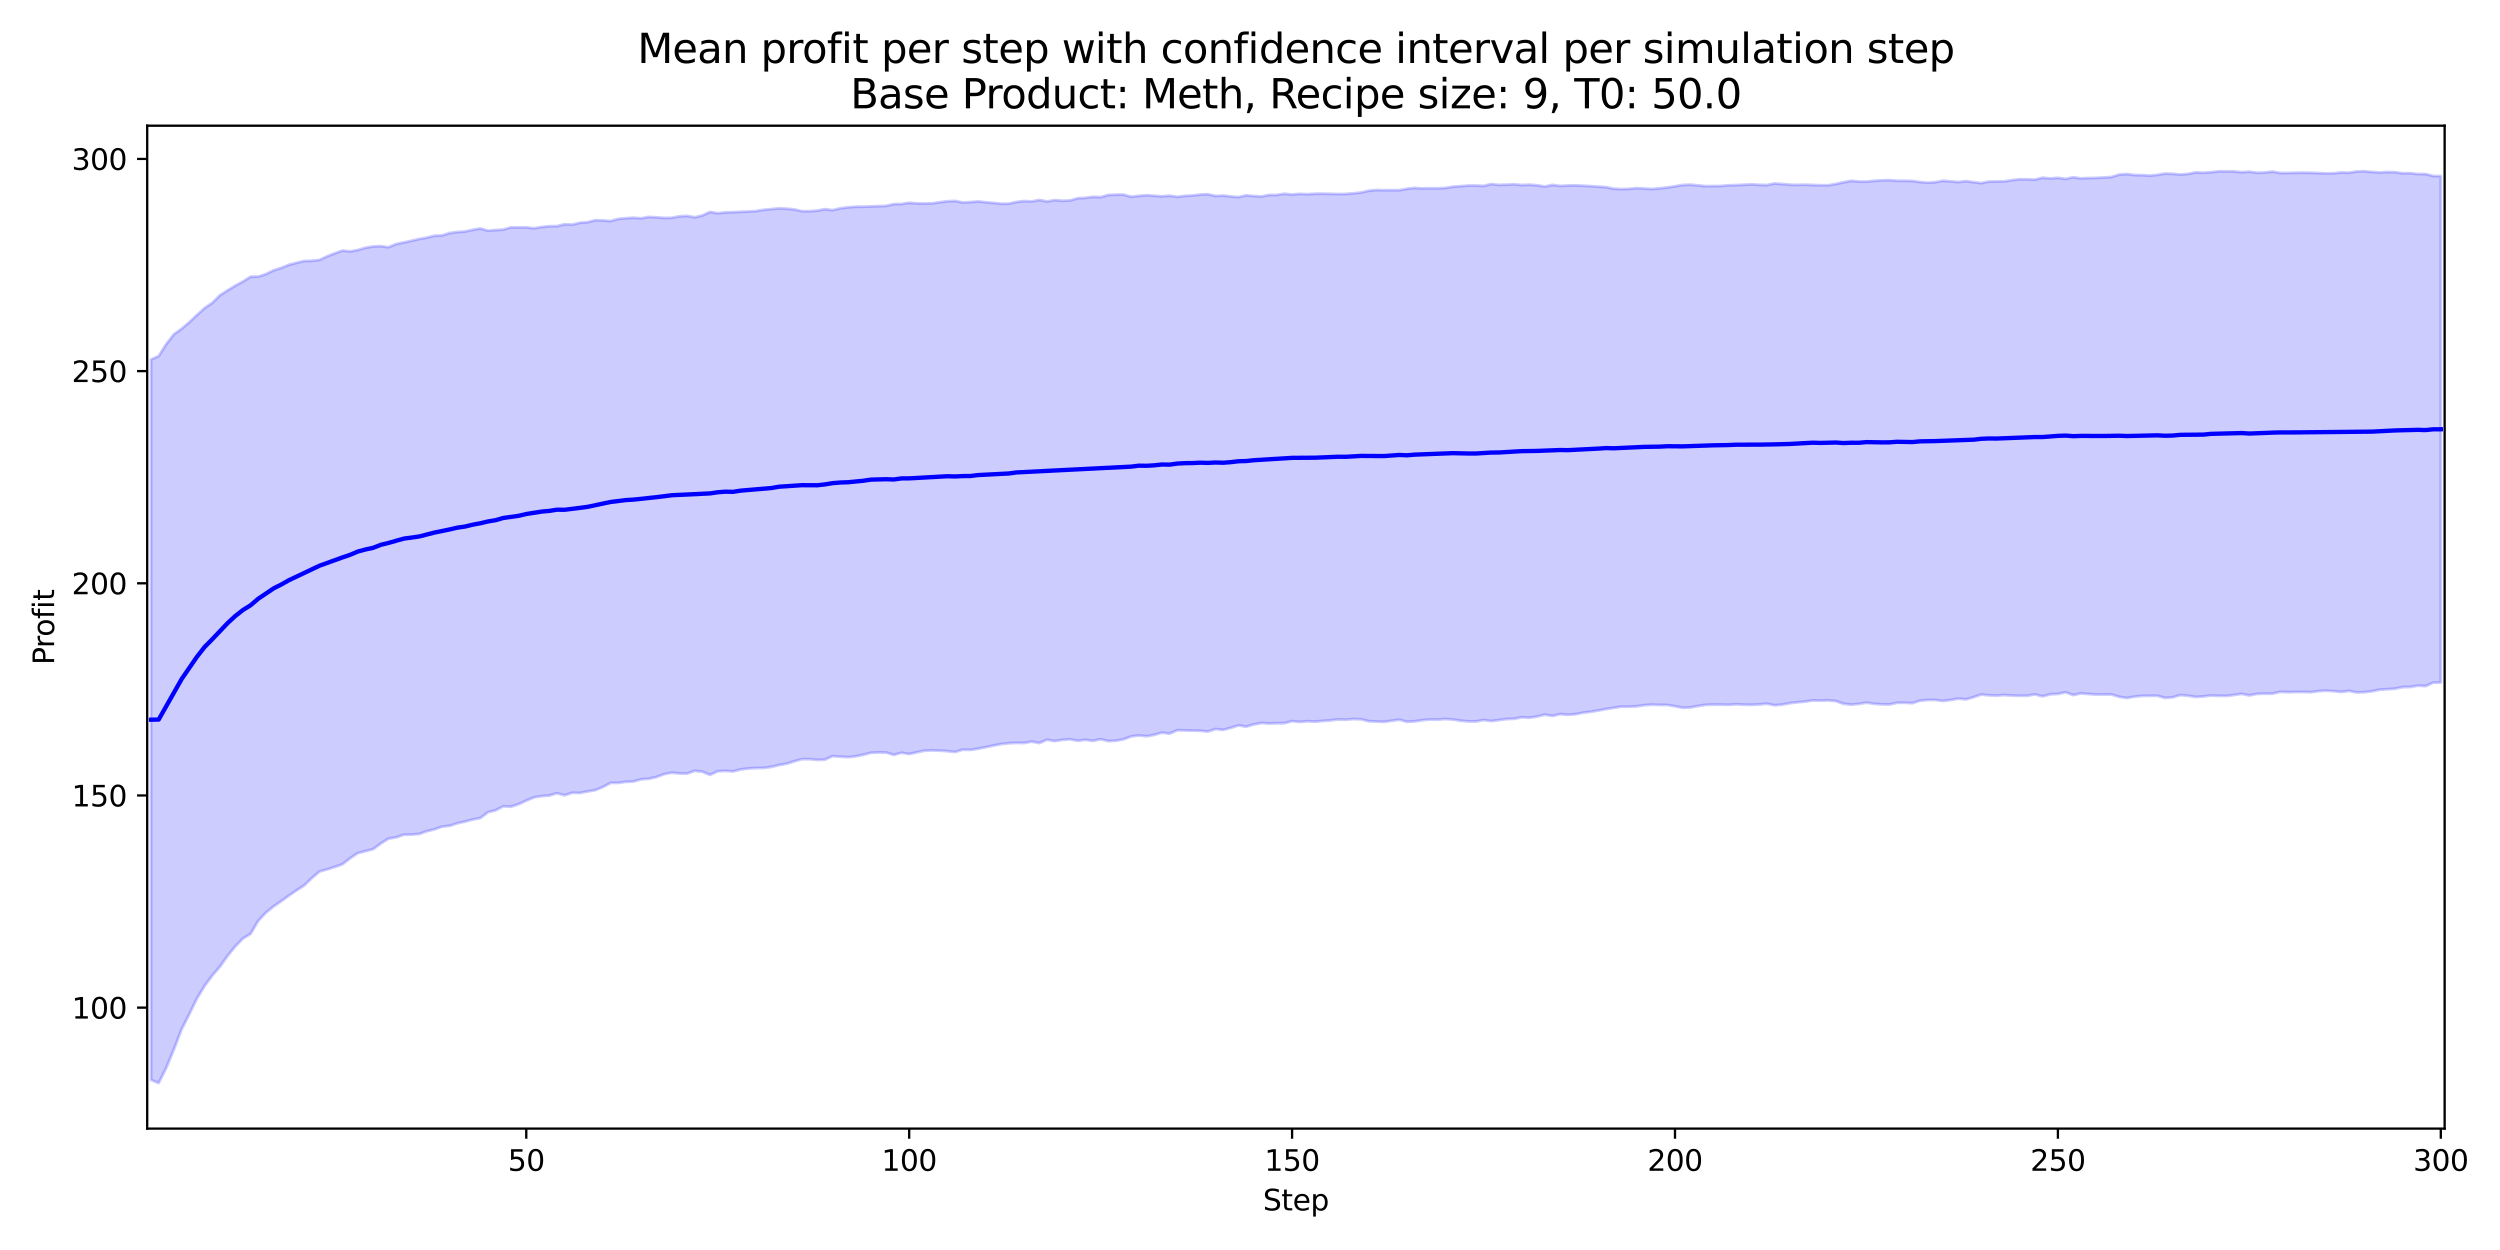 <?xml version="1.0" encoding="utf-8" standalone="no"?>
<!DOCTYPE svg PUBLIC "-//W3C//DTD SVG 1.1//EN"
  "http://www.w3.org/Graphics/SVG/1.1/DTD/svg11.dtd">
<svg xmlns:xlink="http://www.w3.org/1999/xlink" width="864pt" height="432pt" viewBox="0 0 864 432" xmlns="http://www.w3.org/2000/svg" version="1.1">
 <defs>
  <style type="text/css">*{stroke-linejoin: round; stroke-linecap: butt}</style>
 </defs>
 <g id="figure_1">
  <g id="patch_1">
   <path d="M 0 432 
L 864 432 
L 864 0 
L 0 0 
z
" style="fill: #ffffff"/>
  </g>
  <g id="axes_1">
   <g id="patch_2">
    <path d="M 50.87 390.04 
L 844.866 390.04 
L 844.866 43.44 
L 50.87 43.44 
z
" style="fill: #ffffff"/>
   </g>
   <g id="FillBetweenPolyCollection_1">
    <defs>
     <path id="ma5c8cdfb04" d="M 52.193 -307.751 
L 52.193 -58.79 
L 54.84 -57.715 
L 57.487 -63.016 
L 60.133 -69.419 
L 62.78 -76.305 
L 65.427 -81.54 
L 68.073 -86.92 
L 70.72 -91.286 
L 73.367 -94.853 
L 76.013 -97.918 
L 78.66 -101.664 
L 81.307 -104.93 
L 83.953 -107.665 
L 86.6 -109.259 
L 89.246 -113.761 
L 91.893 -116.58 
L 94.54 -118.731 
L 97.186 -120.563 
L 99.833 -122.478 
L 102.48 -124.276 
L 105.126 -125.998 
L 107.773 -128.54 
L 110.42 -130.821 
L 113.066 -131.541 
L 115.713 -132.387 
L 118.36 -133.325 
L 121.006 -135.405 
L 123.653 -137.167 
L 126.3 -137.833 
L 128.946 -138.532 
L 131.593 -140.479 
L 134.24 -142.161 
L 136.886 -142.592 
L 139.533 -143.52 
L 142.18 -143.563 
L 144.826 -143.769 
L 147.473 -144.721 
L 150.119 -145.36 
L 152.766 -146.303 
L 155.413 -146.593 
L 158.059 -147.477 
L 160.706 -148.055 
L 163.353 -148.768 
L 165.999 -149.272 
L 168.646 -151.306 
L 171.293 -151.963 
L 173.939 -153.332 
L 176.586 -153.198 
L 179.233 -154.076 
L 181.879 -155.308 
L 184.526 -156.415 
L 187.173 -156.853 
L 189.819 -157.066 
L 192.466 -157.855 
L 195.113 -157.17 
L 197.759 -158.024 
L 200.406 -157.95 
L 203.053 -158.469 
L 205.699 -158.916 
L 208.346 -159.984 
L 210.993 -161.424 
L 213.639 -161.432 
L 216.286 -161.796 
L 218.932 -161.922 
L 221.579 -162.679 
L 224.226 -162.865 
L 226.872 -163.469 
L 229.519 -164.456 
L 232.166 -164.96 
L 234.812 -164.7 
L 237.459 -164.659 
L 240.106 -165.593 
L 242.752 -165.28 
L 245.399 -164.211 
L 248.046 -165.447 
L 250.692 -165.579 
L 253.339 -165.394 
L 255.986 -166.077 
L 258.632 -166.408 
L 261.279 -166.558 
L 263.926 -166.589 
L 266.572 -166.947 
L 269.219 -167.579 
L 271.866 -168.071 
L 274.512 -168.901 
L 277.159 -169.636 
L 279.806 -169.641 
L 282.452 -169.376 
L 285.099 -169.474 
L 287.745 -170.681 
L 290.392 -170.491 
L 293.039 -170.325 
L 295.685 -170.604 
L 298.332 -171.131 
L 300.979 -171.843 
L 303.625 -171.956 
L 306.272 -171.916 
L 308.919 -171.124 
L 311.565 -171.841 
L 314.212 -171.423 
L 316.859 -171.994 
L 319.505 -172.552 
L 322.152 -172.664 
L 324.799 -172.585 
L 327.445 -172.395 
L 330.092 -172.111 
L 332.739 -172.921 
L 335.385 -172.826 
L 338.032 -173.254 
L 340.679 -173.77 
L 343.325 -174.339 
L 345.972 -174.83 
L 348.618 -175.132 
L 351.265 -175.256 
L 353.912 -175.209 
L 356.558 -175.689 
L 359.205 -175.196 
L 361.852 -176.35 
L 364.498 -175.883 
L 367.145 -176.307 
L 369.792 -176.518 
L 372.438 -175.989 
L 375.085 -176.318 
L 377.732 -175.966 
L 380.378 -176.538 
L 383.025 -175.871 
L 385.672 -176.004 
L 388.318 -176.514 
L 390.965 -177.488 
L 393.612 -177.829 
L 396.258 -177.542 
L 398.905 -178.034 
L 401.552 -178.8 
L 404.198 -178.464 
L 406.845 -179.624 
L 409.492 -179.567 
L 412.138 -179.498 
L 414.785 -179.453 
L 417.431 -179.177 
L 420.078 -180.035 
L 422.725 -179.749 
L 425.371 -180.465 
L 428.018 -181.31 
L 430.665 -180.857 
L 433.311 -181.645 
L 435.958 -182.123 
L 438.605 -181.959 
L 441.251 -182.043 
L 443.898 -182.072 
L 446.545 -182.772 
L 449.191 -182.5 
L 451.838 -182.743 
L 454.485 -182.606 
L 457.131 -182.843 
L 459.778 -183.023 
L 462.425 -183.356 
L 465.071 -183.28 
L 467.718 -183.497 
L 470.365 -183.407 
L 473.011 -182.755 
L 475.658 -182.644 
L 478.305 -182.513 
L 480.951 -182.907 
L 483.598 -183.268 
L 486.244 -182.556 
L 488.891 -182.698 
L 491.538 -183.093 
L 494.184 -183.342 
L 496.831 -183.307 
L 499.478 -183.51 
L 502.124 -183.312 
L 504.771 -182.927 
L 507.418 -182.678 
L 510.064 -182.671 
L 512.711 -183.153 
L 515.358 -182.808 
L 518.004 -183.132 
L 520.651 -183.492 
L 523.298 -183.581 
L 525.944 -184.117 
L 528.591 -183.979 
L 531.238 -184.366 
L 533.884 -185.015 
L 536.531 -184.576 
L 539.178 -185.203 
L 541.824 -184.975 
L 544.471 -185.161 
L 547.117 -185.693 
L 549.764 -186.013 
L 552.411 -186.451 
L 555.057 -186.97 
L 557.704 -187.371 
L 560.351 -187.784 
L 562.997 -187.768 
L 565.644 -187.898 
L 568.291 -188.291 
L 570.937 -188.478 
L 573.584 -188.38 
L 576.231 -188.357 
L 578.877 -187.91 
L 581.524 -187.408 
L 584.171 -187.508 
L 586.817 -187.992 
L 589.464 -188.416 
L 592.111 -188.485 
L 594.757 -188.49 
L 597.404 -188.426 
L 600.051 -188.599 
L 602.697 -188.469 
L 605.344 -188.425 
L 607.991 -188.539 
L 610.637 -188.8 
L 613.284 -188.257 
L 615.93 -188.482 
L 618.577 -188.985 
L 621.224 -189.294 
L 623.87 -189.521 
L 626.517 -189.948 
L 629.164 -189.862 
L 631.81 -189.955 
L 634.457 -189.722 
L 637.104 -188.776 
L 639.75 -188.481 
L 642.397 -188.711 
L 645.044 -189.18 
L 647.69 -188.766 
L 650.337 -188.568 
L 652.984 -188.538 
L 655.63 -189.116 
L 658.277 -189.121 
L 660.924 -188.976 
L 663.57 -189.851 
L 666.217 -190.087 
L 668.864 -190.087 
L 671.51 -189.739 
L 674.157 -190.098 
L 676.804 -190.557 
L 679.45 -190.295 
L 682.097 -191.068 
L 684.743 -191.972 
L 687.39 -191.691 
L 690.037 -191.596 
L 692.683 -191.795 
L 695.33 -191.618 
L 697.977 -191.54 
L 700.623 -191.551 
L 703.27 -192.014 
L 705.917 -191.329 
L 708.563 -192.04 
L 711.21 -192.181 
L 713.857 -192.759 
L 716.503 -191.777 
L 719.15 -192.37 
L 721.797 -192.141 
L 724.443 -191.976 
L 727.09 -191.987 
L 729.737 -192.003 
L 732.383 -191.182 
L 735.03 -190.772 
L 737.677 -191.254 
L 740.323 -191.487 
L 742.97 -191.555 
L 745.616 -191.544 
L 748.263 -190.804 
L 750.91 -191.02 
L 753.556 -191.788 
L 756.203 -191.537 
L 758.85 -191.148 
L 761.496 -191.309 
L 764.143 -191.632 
L 766.79 -191.522 
L 769.436 -191.491 
L 772.083 -191.81 
L 774.73 -192.199 
L 777.376 -191.659 
L 780.023 -192.19 
L 782.67 -192.293 
L 785.316 -192.257 
L 787.963 -192.89 
L 790.61 -192.79 
L 793.256 -192.84 
L 795.903 -192.861 
L 798.55 -192.779 
L 801.196 -193.138 
L 803.843 -193.318 
L 806.49 -193.139 
L 809.136 -192.859 
L 811.783 -193.229 
L 814.429 -192.704 
L 817.076 -192.777 
L 819.723 -193.088 
L 822.369 -193.632 
L 825.016 -193.81 
L 827.663 -193.98 
L 830.309 -194.517 
L 832.956 -194.576 
L 835.603 -195.048 
L 838.249 -194.874 
L 840.896 -196.081 
L 843.543 -196.137 
L 843.543 -371.156 
L 843.543 -371.156 
L 840.896 -371.179 
L 838.249 -371.858 
L 835.603 -371.846 
L 832.956 -372.141 
L 830.309 -372.121 
L 827.663 -372.497 
L 825.016 -372.547 
L 822.369 -372.361 
L 819.723 -372.571 
L 817.076 -372.805 
L 814.429 -372.715 
L 811.783 -372.303 
L 809.136 -372.383 
L 806.49 -372.114 
L 803.843 -372.054 
L 801.196 -372.174 
L 798.55 -372.29 
L 795.903 -372.313 
L 793.256 -372.284 
L 790.61 -372.219 
L 787.963 -372.224 
L 785.316 -372.703 
L 782.67 -372.359 
L 780.023 -372.28 
L 777.376 -372.671 
L 774.73 -372.474 
L 772.083 -372.743 
L 769.436 -372.758 
L 766.79 -372.771 
L 764.143 -372.487 
L 761.496 -372.288 
L 758.85 -372.413 
L 756.203 -371.894 
L 753.556 -371.654 
L 750.91 -371.93 
L 748.263 -372.005 
L 745.616 -371.548 
L 742.97 -371.296 
L 740.323 -371.463 
L 737.677 -371.504 
L 735.03 -371.84 
L 732.383 -371.644 
L 729.737 -370.834 
L 727.09 -370.657 
L 724.443 -370.524 
L 721.797 -370.472 
L 719.15 -370.335 
L 716.503 -370.738 
L 713.857 -370.152 
L 711.21 -370.544 
L 708.563 -370.311 
L 705.917 -370.588 
L 703.27 -369.901 
L 700.623 -370.01 
L 697.977 -370.022 
L 695.33 -369.747 
L 692.683 -369.298 
L 690.037 -369.279 
L 687.39 -369.237 
L 684.743 -368.73 
L 682.097 -369.03 
L 679.45 -369.408 
L 676.804 -369.077 
L 674.157 -369.317 
L 671.51 -369.532 
L 668.864 -369.032 
L 666.217 -368.844 
L 663.57 -369.088 
L 660.924 -369.465 
L 658.277 -369.517 
L 655.63 -369.524 
L 652.984 -369.724 
L 650.337 -369.673 
L 647.69 -369.509 
L 645.044 -369.23 
L 642.397 -369.25 
L 639.75 -369.503 
L 637.104 -368.979 
L 634.457 -368.406 
L 631.81 -367.968 
L 629.164 -367.985 
L 626.517 -368.066 
L 623.87 -368.176 
L 621.224 -368.102 
L 618.577 -368.156 
L 615.93 -368.399 
L 613.284 -368.587 
L 610.637 -368.034 
L 607.991 -368.127 
L 605.344 -368.276 
L 602.697 -368.148 
L 600.051 -368.024 
L 597.404 -367.955 
L 594.757 -367.723 
L 592.111 -367.706 
L 589.464 -367.651 
L 586.817 -367.931 
L 584.171 -368.177 
L 581.524 -368.063 
L 578.877 -367.609 
L 576.231 -367.209 
L 573.584 -366.899 
L 570.937 -366.673 
L 568.291 -366.829 
L 565.644 -366.977 
L 562.997 -366.724 
L 560.351 -366.628 
L 557.704 -366.771 
L 555.057 -367.321 
L 552.411 -367.479 
L 549.764 -367.652 
L 547.117 -367.811 
L 544.471 -367.928 
L 541.824 -367.881 
L 539.178 -367.741 
L 536.531 -368.093 
L 533.884 -367.523 
L 531.238 -367.957 
L 528.591 -368.17 
L 525.944 -368.053 
L 523.298 -368.293 
L 520.651 -368.172 
L 518.004 -368.101 
L 515.358 -368.375 
L 512.711 -367.742 
L 510.064 -367.861 
L 507.418 -367.868 
L 504.771 -367.642 
L 502.124 -367.464 
L 499.478 -367.034 
L 496.831 -366.892 
L 494.184 -366.928 
L 491.538 -366.867 
L 488.891 -367.05 
L 486.244 -366.746 
L 483.598 -366.261 
L 480.951 -366.282 
L 478.305 -366.254 
L 475.658 -366.33 
L 473.011 -366.074 
L 470.365 -365.469 
L 467.718 -365.173 
L 465.071 -364.975 
L 462.425 -364.934 
L 459.778 -365.002 
L 457.131 -365.065 
L 454.485 -365.039 
L 451.838 -364.869 
L 449.191 -365.004 
L 446.545 -364.751 
L 443.898 -365.036 
L 441.251 -364.614 
L 438.605 -364.612 
L 435.958 -364.089 
L 433.311 -364.243 
L 430.665 -364.472 
L 428.018 -363.881 
L 425.371 -364.092 
L 422.725 -364.403 
L 420.078 -364.281 
L 417.431 -364.859 
L 414.785 -364.749 
L 412.138 -364.426 
L 409.492 -364.302 
L 406.845 -363.961 
L 404.198 -364.361 
L 401.552 -364.135 
L 398.905 -364.33 
L 396.258 -364.507 
L 393.612 -364.307 
L 390.965 -363.985 
L 388.318 -364.732 
L 385.672 -364.717 
L 383.025 -364.622 
L 380.378 -363.858 
L 377.732 -363.972 
L 375.085 -363.626 
L 372.438 -363.478 
L 369.792 -362.708 
L 367.145 -362.614 
L 364.498 -362.84 
L 361.852 -362.36 
L 359.205 -362.898 
L 356.558 -362.365 
L 353.912 -362.5 
L 351.265 -362.191 
L 348.618 -361.592 
L 345.972 -361.582 
L 343.325 -361.867 
L 340.679 -362.092 
L 338.032 -362.382 
L 335.385 -362.145 
L 332.739 -362.016 
L 330.092 -362.557 
L 327.445 -362.433 
L 324.799 -362.108 
L 322.152 -361.708 
L 319.505 -361.649 
L 316.859 -361.691 
L 314.212 -361.928 
L 311.565 -361.489 
L 308.919 -361.456 
L 306.272 -360.849 
L 303.625 -360.744 
L 300.979 -360.642 
L 298.332 -360.563 
L 295.685 -360.543 
L 293.039 -360.343 
L 290.392 -359.993 
L 287.745 -359.374 
L 285.099 -359.698 
L 282.452 -359.204 
L 279.806 -358.998 
L 277.159 -359.002 
L 274.512 -359.615 
L 271.866 -359.878 
L 269.219 -360.003 
L 266.572 -359.719 
L 263.926 -359.492 
L 261.279 -359.061 
L 258.632 -358.883 
L 255.986 -358.797 
L 253.339 -358.654 
L 250.692 -358.569 
L 248.046 -358.302 
L 245.399 -358.746 
L 242.752 -357.54 
L 240.106 -356.9 
L 237.459 -357.376 
L 234.812 -357.226 
L 232.166 -356.731 
L 229.519 -356.678 
L 226.872 -356.889 
L 224.226 -357.035 
L 221.579 -356.541 
L 218.932 -356.744 
L 216.286 -356.564 
L 213.639 -356.322 
L 210.993 -355.607 
L 208.346 -355.8 
L 205.699 -355.887 
L 203.053 -355.192 
L 200.406 -355.004 
L 197.759 -354.377 
L 195.113 -354.473 
L 192.466 -353.843 
L 189.819 -353.797 
L 187.173 -353.538 
L 184.526 -353.096 
L 181.879 -353.412 
L 179.233 -353.386 
L 176.586 -353.411 
L 173.939 -352.65 
L 171.293 -352.494 
L 168.646 -352.263 
L 165.999 -353.033 
L 163.353 -352.56 
L 160.706 -351.986 
L 158.059 -351.813 
L 155.413 -351.467 
L 152.766 -350.62 
L 150.119 -350.516 
L 147.473 -349.851 
L 144.826 -349.399 
L 142.18 -348.776 
L 139.533 -348.194 
L 136.886 -347.655 
L 134.24 -346.545 
L 131.593 -346.924 
L 128.946 -346.805 
L 126.3 -346.368 
L 123.653 -345.591 
L 121.006 -345.103 
L 118.36 -345.392 
L 115.713 -344.444 
L 113.066 -343.419 
L 110.42 -342.16 
L 107.773 -341.865 
L 105.126 -341.801 
L 102.48 -341.159 
L 99.833 -340.472 
L 97.186 -339.396 
L 94.54 -338.565 
L 91.893 -337.263 
L 89.246 -336.395 
L 86.6 -336.372 
L 83.953 -334.684 
L 81.307 -333.255 
L 78.66 -331.651 
L 76.013 -329.95 
L 73.367 -327.322 
L 70.72 -325.532 
L 68.073 -323.121 
L 65.427 -320.643 
L 62.78 -318.364 
L 60.133 -316.489 
L 57.487 -313.102 
L 54.84 -308.929 
L 52.193 -307.751 
z
" style="stroke: #0000ff; stroke-opacity: 0.2"/>
    </defs>
    <g clip-path="url(#pa31ad55c1b)">
     <use xlink:href="#ma5c8cdfb04" x="0" y="432" style="fill: #0000ff; fill-opacity: 0.2; stroke: #0000ff; stroke-opacity: 0.2"/>
    </g>
   </g>
   <g id="matplotlib.axis_1">
    <g id="xtick_1">
     <g id="line2d_1">
      <defs>
       <path id="m1f7ab9e344" d="M 0 0 
L 0 3.5 
" style="stroke: #000000; stroke-width: 0.8"/>
      </defs>
      <g>
       <use xlink:href="#m1f7ab9e344" x="181.879" y="390.04" style="stroke: #000000; stroke-width: 0.8"/>
      </g>
     </g>
     <g id="text_1">
      <!-- 50 -->
      <g transform="translate(175.517 404.638) scale(0.1 -0.1)">
       <defs>
        <path id="DejaVuSans-35" d="M 691 4666 
L 3169 4666 
L 3169 4134 
L 1269 4134 
L 1269 2991 
Q 1406 3038 1543 3061 
Q 1681 3084 1819 3084 
Q 2600 3084 3056 2656 
Q 3513 2228 3513 1497 
Q 3513 744 3044 326 
Q 2575 -91 1722 -91 
Q 1428 -91 1123 -41 
Q 819 9 494 109 
L 494 744 
Q 775 591 1075 516 
Q 1375 441 1709 441 
Q 2250 441 2565 725 
Q 2881 1009 2881 1497 
Q 2881 1984 2565 2268 
Q 2250 2553 1709 2553 
Q 1456 2553 1204 2497 
Q 953 2441 691 2322 
L 691 4666 
z
" transform="scale(0.016)"/>
        <path id="DejaVuSans-30" d="M 2034 4250 
Q 1547 4250 1301 3770 
Q 1056 3291 1056 2328 
Q 1056 1369 1301 889 
Q 1547 409 2034 409 
Q 2525 409 2770 889 
Q 3016 1369 3016 2328 
Q 3016 3291 2770 3770 
Q 2525 4250 2034 4250 
z
M 2034 4750 
Q 2819 4750 3233 4129 
Q 3647 3509 3647 2328 
Q 3647 1150 3233 529 
Q 2819 -91 2034 -91 
Q 1250 -91 836 529 
Q 422 1150 422 2328 
Q 422 3509 836 4129 
Q 1250 4750 2034 4750 
z
" transform="scale(0.016)"/>
       </defs>
       <use xlink:href="#DejaVuSans-35"/>
       <use xlink:href="#DejaVuSans-30" transform="translate(63.623 0)"/>
      </g>
     </g>
    </g>
    <g id="xtick_2">
     <g id="line2d_2">
      <g>
       <use xlink:href="#m1f7ab9e344" x="314.212" y="390.04" style="stroke: #000000; stroke-width: 0.8"/>
      </g>
     </g>
     <g id="text_2">
      <!-- 100 -->
      <g transform="translate(304.668 404.638) scale(0.1 -0.1)">
       <defs>
        <path id="DejaVuSans-31" d="M 794 531 
L 1825 531 
L 1825 4091 
L 703 3866 
L 703 4441 
L 1819 4666 
L 2450 4666 
L 2450 531 
L 3481 531 
L 3481 0 
L 794 0 
L 794 531 
z
" transform="scale(0.016)"/>
       </defs>
       <use xlink:href="#DejaVuSans-31"/>
       <use xlink:href="#DejaVuSans-30" transform="translate(63.623 0)"/>
       <use xlink:href="#DejaVuSans-30" transform="translate(127.246 0)"/>
      </g>
     </g>
    </g>
    <g id="xtick_3">
     <g id="line2d_3">
      <g>
       <use xlink:href="#m1f7ab9e344" x="446.545" y="390.04" style="stroke: #000000; stroke-width: 0.8"/>
      </g>
     </g>
     <g id="text_3">
      <!-- 150 -->
      <g transform="translate(437.001 404.638) scale(0.1 -0.1)">
       <use xlink:href="#DejaVuSans-31"/>
       <use xlink:href="#DejaVuSans-35" transform="translate(63.623 0)"/>
       <use xlink:href="#DejaVuSans-30" transform="translate(127.246 0)"/>
      </g>
     </g>
    </g>
    <g id="xtick_4">
     <g id="line2d_4">
      <g>
       <use xlink:href="#m1f7ab9e344" x="578.877" y="390.04" style="stroke: #000000; stroke-width: 0.8"/>
      </g>
     </g>
     <g id="text_4">
      <!-- 200 -->
      <g transform="translate(569.334 404.638) scale(0.1 -0.1)">
       <defs>
        <path id="DejaVuSans-32" d="M 1228 531 
L 3431 531 
L 3431 0 
L 469 0 
L 469 531 
Q 828 903 1448 1529 
Q 2069 2156 2228 2338 
Q 2531 2678 2651 2914 
Q 2772 3150 2772 3378 
Q 2772 3750 2511 3984 
Q 2250 4219 1831 4219 
Q 1534 4219 1204 4116 
Q 875 4013 500 3803 
L 500 4441 
Q 881 4594 1212 4672 
Q 1544 4750 1819 4750 
Q 2544 4750 2975 4387 
Q 3406 4025 3406 3419 
Q 3406 3131 3298 2873 
Q 3191 2616 2906 2266 
Q 2828 2175 2409 1742 
Q 1991 1309 1228 531 
z
" transform="scale(0.016)"/>
       </defs>
       <use xlink:href="#DejaVuSans-32"/>
       <use xlink:href="#DejaVuSans-30" transform="translate(63.623 0)"/>
       <use xlink:href="#DejaVuSans-30" transform="translate(127.246 0)"/>
      </g>
     </g>
    </g>
    <g id="xtick_5">
     <g id="line2d_5">
      <g>
       <use xlink:href="#m1f7ab9e344" x="711.21" y="390.04" style="stroke: #000000; stroke-width: 0.8"/>
      </g>
     </g>
     <g id="text_5">
      <!-- 250 -->
      <g transform="translate(701.666 404.638) scale(0.1 -0.1)">
       <use xlink:href="#DejaVuSans-32"/>
       <use xlink:href="#DejaVuSans-35" transform="translate(63.623 0)"/>
       <use xlink:href="#DejaVuSans-30" transform="translate(127.246 0)"/>
      </g>
     </g>
    </g>
    <g id="xtick_6">
     <g id="line2d_6">
      <g>
       <use xlink:href="#m1f7ab9e344" x="843.543" y="390.04" style="stroke: #000000; stroke-width: 0.8"/>
      </g>
     </g>
     <g id="text_6">
      <!-- 300 -->
      <g transform="translate(833.999 404.638) scale(0.1 -0.1)">
       <defs>
        <path id="DejaVuSans-33" d="M 2597 2516 
Q 3050 2419 3304 2112 
Q 3559 1806 3559 1356 
Q 3559 666 3084 287 
Q 2609 -91 1734 -91 
Q 1441 -91 1130 -33 
Q 819 25 488 141 
L 488 750 
Q 750 597 1062 519 
Q 1375 441 1716 441 
Q 2309 441 2620 675 
Q 2931 909 2931 1356 
Q 2931 1769 2642 2001 
Q 2353 2234 1838 2234 
L 1294 2234 
L 1294 2753 
L 1863 2753 
Q 2328 2753 2575 2939 
Q 2822 3125 2822 3475 
Q 2822 3834 2567 4026 
Q 2313 4219 1838 4219 
Q 1578 4219 1281 4162 
Q 984 4106 628 3988 
L 628 4550 
Q 988 4650 1302 4700 
Q 1616 4750 1894 4750 
Q 2613 4750 3031 4423 
Q 3450 4097 3450 3541 
Q 3450 3153 3228 2886 
Q 3006 2619 2597 2516 
z
" transform="scale(0.016)"/>
       </defs>
       <use xlink:href="#DejaVuSans-33"/>
       <use xlink:href="#DejaVuSans-30" transform="translate(63.623 0)"/>
       <use xlink:href="#DejaVuSans-30" transform="translate(127.246 0)"/>
      </g>
     </g>
    </g>
    <g id="text_7">
     <!-- Step -->
     <g transform="translate(436.483 418.317) scale(0.1 -0.1)">
      <defs>
       <path id="DejaVuSans-53" d="M 3425 4513 
L 3425 3897 
Q 3066 4069 2747 4153 
Q 2428 4238 2131 4238 
Q 1616 4238 1336 4038 
Q 1056 3838 1056 3469 
Q 1056 3159 1242 3001 
Q 1428 2844 1947 2747 
L 2328 2669 
Q 3034 2534 3370 2195 
Q 3706 1856 3706 1288 
Q 3706 609 3251 259 
Q 2797 -91 1919 -91 
Q 1588 -91 1214 -16 
Q 841 59 441 206 
L 441 856 
Q 825 641 1194 531 
Q 1563 422 1919 422 
Q 2459 422 2753 634 
Q 3047 847 3047 1241 
Q 3047 1584 2836 1778 
Q 2625 1972 2144 2069 
L 1759 2144 
Q 1053 2284 737 2584 
Q 422 2884 422 3419 
Q 422 4038 858 4394 
Q 1294 4750 2059 4750 
Q 2388 4750 2728 4690 
Q 3069 4631 3425 4513 
z
" transform="scale(0.016)"/>
       <path id="DejaVuSans-74" d="M 1172 4494 
L 1172 3500 
L 2356 3500 
L 2356 3053 
L 1172 3053 
L 1172 1153 
Q 1172 725 1289 603 
Q 1406 481 1766 481 
L 2356 481 
L 2356 0 
L 1766 0 
Q 1100 0 847 248 
Q 594 497 594 1153 
L 594 3053 
L 172 3053 
L 172 3500 
L 594 3500 
L 594 4494 
L 1172 4494 
z
" transform="scale(0.016)"/>
       <path id="DejaVuSans-65" d="M 3597 1894 
L 3597 1613 
L 953 1613 
Q 991 1019 1311 708 
Q 1631 397 2203 397 
Q 2534 397 2845 478 
Q 3156 559 3463 722 
L 3463 178 
Q 3153 47 2828 -22 
Q 2503 -91 2169 -91 
Q 1331 -91 842 396 
Q 353 884 353 1716 
Q 353 2575 817 3079 
Q 1281 3584 2069 3584 
Q 2775 3584 3186 3129 
Q 3597 2675 3597 1894 
z
M 3022 2063 
Q 3016 2534 2758 2815 
Q 2500 3097 2075 3097 
Q 1594 3097 1305 2825 
Q 1016 2553 972 2059 
L 3022 2063 
z
" transform="scale(0.016)"/>
       <path id="DejaVuSans-70" d="M 1159 525 
L 1159 -1331 
L 581 -1331 
L 581 3500 
L 1159 3500 
L 1159 2969 
Q 1341 3281 1617 3432 
Q 1894 3584 2278 3584 
Q 2916 3584 3314 3078 
Q 3713 2572 3713 1747 
Q 3713 922 3314 415 
Q 2916 -91 2278 -91 
Q 1894 -91 1617 61 
Q 1341 213 1159 525 
z
M 3116 1747 
Q 3116 2381 2855 2742 
Q 2594 3103 2138 3103 
Q 1681 3103 1420 2742 
Q 1159 2381 1159 1747 
Q 1159 1113 1420 752 
Q 1681 391 2138 391 
Q 2594 391 2855 752 
Q 3116 1113 3116 1747 
z
" transform="scale(0.016)"/>
      </defs>
      <use xlink:href="#DejaVuSans-53"/>
      <use xlink:href="#DejaVuSans-74" transform="translate(63.477 0)"/>
      <use xlink:href="#DejaVuSans-65" transform="translate(102.686 0)"/>
      <use xlink:href="#DejaVuSans-70" transform="translate(164.209 0)"/>
     </g>
    </g>
   </g>
   <g id="matplotlib.axis_2">
    <g id="ytick_1">
     <g id="line2d_7">
      <defs>
       <path id="m55d65d5829" d="M 0 0 
L -3.5 0 
" style="stroke: #000000; stroke-width: 0.8"/>
      </defs>
      <g>
       <use xlink:href="#m55d65d5829" x="50.87" y="348.241" style="stroke: #000000; stroke-width: 0.8"/>
      </g>
     </g>
     <g id="text_8">
      <!-- 100 -->
      <g transform="translate(24.782 352.04) scale(0.1 -0.1)">
       <use xlink:href="#DejaVuSans-31"/>
       <use xlink:href="#DejaVuSans-30" transform="translate(63.623 0)"/>
       <use xlink:href="#DejaVuSans-30" transform="translate(127.246 0)"/>
      </g>
     </g>
    </g>
    <g id="ytick_2">
     <g id="line2d_8">
      <g>
       <use xlink:href="#m55d65d5829" x="50.87" y="274.912" style="stroke: #000000; stroke-width: 0.8"/>
      </g>
     </g>
     <g id="text_9">
      <!-- 150 -->
      <g transform="translate(24.782 278.711) scale(0.1 -0.1)">
       <use xlink:href="#DejaVuSans-31"/>
       <use xlink:href="#DejaVuSans-35" transform="translate(63.623 0)"/>
       <use xlink:href="#DejaVuSans-30" transform="translate(127.246 0)"/>
      </g>
     </g>
    </g>
    <g id="ytick_3">
     <g id="line2d_9">
      <g>
       <use xlink:href="#m55d65d5829" x="50.87" y="201.583" style="stroke: #000000; stroke-width: 0.8"/>
      </g>
     </g>
     <g id="text_10">
      <!-- 200 -->
      <g transform="translate(24.782 205.382) scale(0.1 -0.1)">
       <use xlink:href="#DejaVuSans-32"/>
       <use xlink:href="#DejaVuSans-30" transform="translate(63.623 0)"/>
       <use xlink:href="#DejaVuSans-30" transform="translate(127.246 0)"/>
      </g>
     </g>
    </g>
    <g id="ytick_4">
     <g id="line2d_10">
      <g>
       <use xlink:href="#m55d65d5829" x="50.87" y="128.254" style="stroke: #000000; stroke-width: 0.8"/>
      </g>
     </g>
     <g id="text_11">
      <!-- 250 -->
      <g transform="translate(24.782 132.053) scale(0.1 -0.1)">
       <use xlink:href="#DejaVuSans-32"/>
       <use xlink:href="#DejaVuSans-35" transform="translate(63.623 0)"/>
       <use xlink:href="#DejaVuSans-30" transform="translate(127.246 0)"/>
      </g>
     </g>
    </g>
    <g id="ytick_5">
     <g id="line2d_11">
      <g>
       <use xlink:href="#m55d65d5829" x="50.87" y="54.925" style="stroke: #000000; stroke-width: 0.8"/>
      </g>
     </g>
     <g id="text_12">
      <!-- 300 -->
      <g transform="translate(24.782 58.724) scale(0.1 -0.1)">
       <use xlink:href="#DejaVuSans-33"/>
       <use xlink:href="#DejaVuSans-30" transform="translate(63.623 0)"/>
       <use xlink:href="#DejaVuSans-30" transform="translate(127.246 0)"/>
      </g>
     </g>
    </g>
    <g id="text_13">
     <!-- Profit -->
     <g transform="translate(18.703 229.779) rotate(-90) scale(0.1 -0.1)">
      <defs>
       <path id="DejaVuSans-50" d="M 1259 4147 
L 1259 2394 
L 2053 2394 
Q 2494 2394 2734 2622 
Q 2975 2850 2975 3272 
Q 2975 3691 2734 3919 
Q 2494 4147 2053 4147 
L 1259 4147 
z
M 628 4666 
L 2053 4666 
Q 2838 4666 3239 4311 
Q 3641 3956 3641 3272 
Q 3641 2581 3239 2228 
Q 2838 1875 2053 1875 
L 1259 1875 
L 1259 0 
L 628 0 
L 628 4666 
z
" transform="scale(0.016)"/>
       <path id="DejaVuSans-72" d="M 2631 2963 
Q 2534 3019 2420 3045 
Q 2306 3072 2169 3072 
Q 1681 3072 1420 2755 
Q 1159 2438 1159 1844 
L 1159 0 
L 581 0 
L 581 3500 
L 1159 3500 
L 1159 2956 
Q 1341 3275 1631 3429 
Q 1922 3584 2338 3584 
Q 2397 3584 2469 3576 
Q 2541 3569 2628 3553 
L 2631 2963 
z
" transform="scale(0.016)"/>
       <path id="DejaVuSans-6f" d="M 1959 3097 
Q 1497 3097 1228 2736 
Q 959 2375 959 1747 
Q 959 1119 1226 758 
Q 1494 397 1959 397 
Q 2419 397 2687 759 
Q 2956 1122 2956 1747 
Q 2956 2369 2687 2733 
Q 2419 3097 1959 3097 
z
M 1959 3584 
Q 2709 3584 3137 3096 
Q 3566 2609 3566 1747 
Q 3566 888 3137 398 
Q 2709 -91 1959 -91 
Q 1206 -91 779 398 
Q 353 888 353 1747 
Q 353 2609 779 3096 
Q 1206 3584 1959 3584 
z
" transform="scale(0.016)"/>
       <path id="DejaVuSans-66" d="M 2375 4863 
L 2375 4384 
L 1825 4384 
Q 1516 4384 1395 4259 
Q 1275 4134 1275 3809 
L 1275 3500 
L 2222 3500 
L 2222 3053 
L 1275 3053 
L 1275 0 
L 697 0 
L 697 3053 
L 147 3053 
L 147 3500 
L 697 3500 
L 697 3744 
Q 697 4328 969 4595 
Q 1241 4863 1831 4863 
L 2375 4863 
z
" transform="scale(0.016)"/>
       <path id="DejaVuSans-69" d="M 603 3500 
L 1178 3500 
L 1178 0 
L 603 0 
L 603 3500 
z
M 603 4863 
L 1178 4863 
L 1178 4134 
L 603 4134 
L 603 4863 
z
" transform="scale(0.016)"/>
      </defs>
      <use xlink:href="#DejaVuSans-50"/>
      <use xlink:href="#DejaVuSans-72" transform="translate(58.553 0)"/>
      <use xlink:href="#DejaVuSans-6f" transform="translate(97.416 0)"/>
      <use xlink:href="#DejaVuSans-66" transform="translate(158.598 0)"/>
      <use xlink:href="#DejaVuSans-69" transform="translate(193.803 0)"/>
      <use xlink:href="#DejaVuSans-74" transform="translate(221.586 0)"/>
     </g>
    </g>
   </g>
   <g id="line2d_12">
    <path d="M 52.193 248.729 
L 54.84 248.678 
L 62.78 234.666 
L 68.073 226.98 
L 70.72 223.591 
L 73.367 220.912 
L 78.66 215.342 
L 81.307 212.907 
L 83.953 210.826 
L 86.6 209.184 
L 89.246 206.922 
L 94.54 203.352 
L 97.186 202.02 
L 99.833 200.525 
L 110.42 195.51 
L 118.36 192.641 
L 121.006 191.746 
L 123.653 190.621 
L 126.3 189.9 
L 128.946 189.331 
L 131.593 188.298 
L 134.24 187.647 
L 139.533 186.143 
L 144.826 185.416 
L 150.119 184.062 
L 155.413 182.97 
L 158.059 182.355 
L 160.706 181.979 
L 163.353 181.336 
L 165.999 180.848 
L 168.646 180.215 
L 171.293 179.771 
L 173.939 179.009 
L 179.233 178.269 
L 181.879 177.64 
L 187.173 176.805 
L 189.819 176.568 
L 192.466 176.151 
L 195.113 176.179 
L 200.406 175.523 
L 203.053 175.17 
L 210.993 173.485 
L 216.286 172.82 
L 218.932 172.667 
L 226.872 171.821 
L 232.166 171.155 
L 245.399 170.522 
L 248.046 170.126 
L 250.692 169.926 
L 253.339 169.976 
L 255.986 169.563 
L 266.572 168.667 
L 269.219 168.209 
L 277.159 167.681 
L 282.452 167.71 
L 285.099 167.414 
L 287.745 166.973 
L 290.392 166.758 
L 293.039 166.666 
L 298.332 166.153 
L 300.979 165.758 
L 306.272 165.618 
L 308.919 165.71 
L 311.565 165.335 
L 314.212 165.325 
L 327.445 164.586 
L 330.092 164.666 
L 332.739 164.531 
L 335.385 164.514 
L 338.032 164.182 
L 348.618 163.638 
L 351.265 163.277 
L 390.965 161.263 
L 393.612 160.932 
L 396.258 160.975 
L 398.905 160.818 
L 401.552 160.533 
L 404.198 160.587 
L 406.845 160.207 
L 409.492 160.065 
L 412.138 160.038 
L 414.785 159.899 
L 417.431 159.982 
L 420.078 159.842 
L 422.725 159.924 
L 425.371 159.721 
L 428.018 159.405 
L 430.665 159.336 
L 433.311 159.056 
L 446.545 158.238 
L 454.485 158.178 
L 462.425 157.855 
L 465.071 157.873 
L 470.365 157.562 
L 478.305 157.617 
L 483.598 157.235 
L 486.244 157.349 
L 488.891 157.126 
L 502.124 156.612 
L 507.418 156.727 
L 510.064 156.734 
L 515.358 156.409 
L 518.004 156.383 
L 523.298 156.063 
L 525.944 155.915 
L 531.238 155.838 
L 539.178 155.528 
L 541.824 155.572 
L 552.411 155.035 
L 555.057 154.855 
L 557.704 154.929 
L 568.291 154.44 
L 573.584 154.36 
L 576.231 154.217 
L 581.524 154.265 
L 592.111 153.905 
L 597.404 153.809 
L 600.051 153.688 
L 607.991 153.667 
L 613.284 153.578 
L 618.577 153.43 
L 626.517 152.993 
L 629.164 153.077 
L 634.457 152.936 
L 637.104 153.122 
L 639.75 153.008 
L 642.397 153.019 
L 645.044 152.795 
L 650.337 152.88 
L 652.984 152.869 
L 655.63 152.68 
L 660.924 152.779 
L 663.57 152.53 
L 668.864 152.441 
L 682.097 151.951 
L 684.743 151.649 
L 687.39 151.536 
L 690.037 151.563 
L 703.27 151.042 
L 705.917 151.041 
L 711.21 150.638 
L 713.857 150.544 
L 716.503 150.742 
L 719.15 150.647 
L 727.09 150.678 
L 732.383 150.587 
L 735.03 150.694 
L 745.616 150.454 
L 748.263 150.595 
L 750.91 150.525 
L 753.556 150.279 
L 761.496 150.202 
L 764.143 149.94 
L 774.73 149.664 
L 777.376 149.835 
L 785.316 149.52 
L 787.963 149.443 
L 793.256 149.438 
L 819.723 149.171 
L 827.663 148.762 
L 835.603 148.553 
L 838.249 148.634 
L 840.896 148.37 
L 843.543 148.353 
L 843.543 148.353 
" clip-path="url(#pa31ad55c1b)" style="fill: none; stroke: #0000ff; stroke-width: 1.5; stroke-linecap: square"/>
   </g>
   <g id="patch_3">
    <path d="M 50.87 390.04 
L 50.87 43.44 
" style="fill: none; stroke: #000000; stroke-width: 0.8; stroke-linejoin: miter; stroke-linecap: square"/>
   </g>
   <g id="patch_4">
    <path d="M 844.866 390.04 
L 844.866 43.44 
" style="fill: none; stroke: #000000; stroke-width: 0.8; stroke-linejoin: miter; stroke-linecap: square"/>
   </g>
   <g id="patch_5">
    <path d="M 50.87 390.04 
L 844.866 390.04 
" style="fill: none; stroke: #000000; stroke-width: 0.8; stroke-linejoin: miter; stroke-linecap: square"/>
   </g>
   <g id="patch_6">
    <path d="M 50.87 43.44 
L 844.866 43.44 
" style="fill: none; stroke: #000000; stroke-width: 0.8; stroke-linejoin: miter; stroke-linecap: square"/>
   </g>
   <g id="text_14">
    <!-- Mean profit per step with confidence interval per simulation step -->
    <g transform="translate(220.285 21.763) scale(0.14 -0.14)">
     <defs>
      <path id="DejaVuSans-4d" d="M 628 4666 
L 1569 4666 
L 2759 1491 
L 3956 4666 
L 4897 4666 
L 4897 0 
L 4281 0 
L 4281 4097 
L 3078 897 
L 2444 897 
L 1241 4097 
L 1241 0 
L 628 0 
L 628 4666 
z
" transform="scale(0.016)"/>
      <path id="DejaVuSans-61" d="M 2194 1759 
Q 1497 1759 1228 1600 
Q 959 1441 959 1056 
Q 959 750 1161 570 
Q 1363 391 1709 391 
Q 2188 391 2477 730 
Q 2766 1069 2766 1631 
L 2766 1759 
L 2194 1759 
z
M 3341 1997 
L 3341 0 
L 2766 0 
L 2766 531 
Q 2569 213 2275 61 
Q 1981 -91 1556 -91 
Q 1019 -91 701 211 
Q 384 513 384 1019 
Q 384 1609 779 1909 
Q 1175 2209 1959 2209 
L 2766 2209 
L 2766 2266 
Q 2766 2663 2505 2880 
Q 2244 3097 1772 3097 
Q 1472 3097 1187 3025 
Q 903 2953 641 2809 
L 641 3341 
Q 956 3463 1253 3523 
Q 1550 3584 1831 3584 
Q 2591 3584 2966 3190 
Q 3341 2797 3341 1997 
z
" transform="scale(0.016)"/>
      <path id="DejaVuSans-6e" d="M 3513 2113 
L 3513 0 
L 2938 0 
L 2938 2094 
Q 2938 2591 2744 2837 
Q 2550 3084 2163 3084 
Q 1697 3084 1428 2787 
Q 1159 2491 1159 1978 
L 1159 0 
L 581 0 
L 581 3500 
L 1159 3500 
L 1159 2956 
Q 1366 3272 1645 3428 
Q 1925 3584 2291 3584 
Q 2894 3584 3203 3211 
Q 3513 2838 3513 2113 
z
" transform="scale(0.016)"/>
      <path id="DejaVuSans-20" transform="scale(0.016)"/>
      <path id="DejaVuSans-73" d="M 2834 3397 
L 2834 2853 
Q 2591 2978 2328 3040 
Q 2066 3103 1784 3103 
Q 1356 3103 1142 2972 
Q 928 2841 928 2578 
Q 928 2378 1081 2264 
Q 1234 2150 1697 2047 
L 1894 2003 
Q 2506 1872 2764 1633 
Q 3022 1394 3022 966 
Q 3022 478 2636 193 
Q 2250 -91 1575 -91 
Q 1294 -91 989 -36 
Q 684 19 347 128 
L 347 722 
Q 666 556 975 473 
Q 1284 391 1588 391 
Q 1994 391 2212 530 
Q 2431 669 2431 922 
Q 2431 1156 2273 1281 
Q 2116 1406 1581 1522 
L 1381 1569 
Q 847 1681 609 1914 
Q 372 2147 372 2553 
Q 372 3047 722 3315 
Q 1072 3584 1716 3584 
Q 2034 3584 2315 3537 
Q 2597 3491 2834 3397 
z
" transform="scale(0.016)"/>
      <path id="DejaVuSans-77" d="M 269 3500 
L 844 3500 
L 1563 769 
L 2278 3500 
L 2956 3500 
L 3675 769 
L 4391 3500 
L 4966 3500 
L 4050 0 
L 3372 0 
L 2619 2869 
L 1863 0 
L 1184 0 
L 269 3500 
z
" transform="scale(0.016)"/>
      <path id="DejaVuSans-68" d="M 3513 2113 
L 3513 0 
L 2938 0 
L 2938 2094 
Q 2938 2591 2744 2837 
Q 2550 3084 2163 3084 
Q 1697 3084 1428 2787 
Q 1159 2491 1159 1978 
L 1159 0 
L 581 0 
L 581 4863 
L 1159 4863 
L 1159 2956 
Q 1366 3272 1645 3428 
Q 1925 3584 2291 3584 
Q 2894 3584 3203 3211 
Q 3513 2838 3513 2113 
z
" transform="scale(0.016)"/>
      <path id="DejaVuSans-63" d="M 3122 3366 
L 3122 2828 
Q 2878 2963 2633 3030 
Q 2388 3097 2138 3097 
Q 1578 3097 1268 2742 
Q 959 2388 959 1747 
Q 959 1106 1268 751 
Q 1578 397 2138 397 
Q 2388 397 2633 464 
Q 2878 531 3122 666 
L 3122 134 
Q 2881 22 2623 -34 
Q 2366 -91 2075 -91 
Q 1284 -91 818 406 
Q 353 903 353 1747 
Q 353 2603 823 3093 
Q 1294 3584 2113 3584 
Q 2378 3584 2631 3529 
Q 2884 3475 3122 3366 
z
" transform="scale(0.016)"/>
      <path id="DejaVuSans-64" d="M 2906 2969 
L 2906 4863 
L 3481 4863 
L 3481 0 
L 2906 0 
L 2906 525 
Q 2725 213 2448 61 
Q 2172 -91 1784 -91 
Q 1150 -91 751 415 
Q 353 922 353 1747 
Q 353 2572 751 3078 
Q 1150 3584 1784 3584 
Q 2172 3584 2448 3432 
Q 2725 3281 2906 2969 
z
M 947 1747 
Q 947 1113 1208 752 
Q 1469 391 1925 391 
Q 2381 391 2643 752 
Q 2906 1113 2906 1747 
Q 2906 2381 2643 2742 
Q 2381 3103 1925 3103 
Q 1469 3103 1208 2742 
Q 947 2381 947 1747 
z
" transform="scale(0.016)"/>
      <path id="DejaVuSans-76" d="M 191 3500 
L 800 3500 
L 1894 563 
L 2988 3500 
L 3597 3500 
L 2284 0 
L 1503 0 
L 191 3500 
z
" transform="scale(0.016)"/>
      <path id="DejaVuSans-6c" d="M 603 4863 
L 1178 4863 
L 1178 0 
L 603 0 
L 603 4863 
z
" transform="scale(0.016)"/>
      <path id="DejaVuSans-6d" d="M 3328 2828 
Q 3544 3216 3844 3400 
Q 4144 3584 4550 3584 
Q 5097 3584 5394 3201 
Q 5691 2819 5691 2113 
L 5691 0 
L 5113 0 
L 5113 2094 
Q 5113 2597 4934 2840 
Q 4756 3084 4391 3084 
Q 3944 3084 3684 2787 
Q 3425 2491 3425 1978 
L 3425 0 
L 2847 0 
L 2847 2094 
Q 2847 2600 2669 2842 
Q 2491 3084 2119 3084 
Q 1678 3084 1418 2786 
Q 1159 2488 1159 1978 
L 1159 0 
L 581 0 
L 581 3500 
L 1159 3500 
L 1159 2956 
Q 1356 3278 1631 3431 
Q 1906 3584 2284 3584 
Q 2666 3584 2933 3390 
Q 3200 3197 3328 2828 
z
" transform="scale(0.016)"/>
      <path id="DejaVuSans-75" d="M 544 1381 
L 544 3500 
L 1119 3500 
L 1119 1403 
Q 1119 906 1312 657 
Q 1506 409 1894 409 
Q 2359 409 2629 706 
Q 2900 1003 2900 1516 
L 2900 3500 
L 3475 3500 
L 3475 0 
L 2900 0 
L 2900 538 
Q 2691 219 2414 64 
Q 2138 -91 1772 -91 
Q 1169 -91 856 284 
Q 544 659 544 1381 
z
M 1991 3584 
L 1991 3584 
z
" transform="scale(0.016)"/>
     </defs>
     <use xlink:href="#DejaVuSans-4d"/>
     <use xlink:href="#DejaVuSans-65" transform="translate(86.279 0)"/>
     <use xlink:href="#DejaVuSans-61" transform="translate(147.803 0)"/>
     <use xlink:href="#DejaVuSans-6e" transform="translate(209.082 0)"/>
     <use xlink:href="#DejaVuSans-20" transform="translate(272.461 0)"/>
     <use xlink:href="#DejaVuSans-70" transform="translate(304.248 0)"/>
     <use xlink:href="#DejaVuSans-72" transform="translate(367.725 0)"/>
     <use xlink:href="#DejaVuSans-6f" transform="translate(406.588 0)"/>
     <use xlink:href="#DejaVuSans-66" transform="translate(467.77 0)"/>
     <use xlink:href="#DejaVuSans-69" transform="translate(502.975 0)"/>
     <use xlink:href="#DejaVuSans-74" transform="translate(530.758 0)"/>
     <use xlink:href="#DejaVuSans-20" transform="translate(569.967 0)"/>
     <use xlink:href="#DejaVuSans-70" transform="translate(601.754 0)"/>
     <use xlink:href="#DejaVuSans-65" transform="translate(665.23 0)"/>
     <use xlink:href="#DejaVuSans-72" transform="translate(726.754 0)"/>
     <use xlink:href="#DejaVuSans-20" transform="translate(767.867 0)"/>
     <use xlink:href="#DejaVuSans-73" transform="translate(799.654 0)"/>
     <use xlink:href="#DejaVuSans-74" transform="translate(851.754 0)"/>
     <use xlink:href="#DejaVuSans-65" transform="translate(890.963 0)"/>
     <use xlink:href="#DejaVuSans-70" transform="translate(952.486 0)"/>
     <use xlink:href="#DejaVuSans-20" transform="translate(1015.963 0)"/>
     <use xlink:href="#DejaVuSans-77" transform="translate(1047.75 0)"/>
     <use xlink:href="#DejaVuSans-69" transform="translate(1129.537 0)"/>
     <use xlink:href="#DejaVuSans-74" transform="translate(1157.32 0)"/>
     <use xlink:href="#DejaVuSans-68" transform="translate(1196.529 0)"/>
     <use xlink:href="#DejaVuSans-20" transform="translate(1259.908 0)"/>
     <use xlink:href="#DejaVuSans-63" transform="translate(1291.695 0)"/>
     <use xlink:href="#DejaVuSans-6f" transform="translate(1346.676 0)"/>
     <use xlink:href="#DejaVuSans-6e" transform="translate(1407.857 0)"/>
     <use xlink:href="#DejaVuSans-66" transform="translate(1471.236 0)"/>
     <use xlink:href="#DejaVuSans-69" transform="translate(1506.441 0)"/>
     <use xlink:href="#DejaVuSans-64" transform="translate(1534.225 0)"/>
     <use xlink:href="#DejaVuSans-65" transform="translate(1597.701 0)"/>
     <use xlink:href="#DejaVuSans-6e" transform="translate(1659.225 0)"/>
     <use xlink:href="#DejaVuSans-63" transform="translate(1722.604 0)"/>
     <use xlink:href="#DejaVuSans-65" transform="translate(1777.584 0)"/>
     <use xlink:href="#DejaVuSans-20" transform="translate(1839.107 0)"/>
     <use xlink:href="#DejaVuSans-69" transform="translate(1870.895 0)"/>
     <use xlink:href="#DejaVuSans-6e" transform="translate(1898.678 0)"/>
     <use xlink:href="#DejaVuSans-74" transform="translate(1962.057 0)"/>
     <use xlink:href="#DejaVuSans-65" transform="translate(2001.266 0)"/>
     <use xlink:href="#DejaVuSans-72" transform="translate(2062.789 0)"/>
     <use xlink:href="#DejaVuSans-76" transform="translate(2103.902 0)"/>
     <use xlink:href="#DejaVuSans-61" transform="translate(2163.082 0)"/>
     <use xlink:href="#DejaVuSans-6c" transform="translate(2224.361 0)"/>
     <use xlink:href="#DejaVuSans-20" transform="translate(2252.145 0)"/>
     <use xlink:href="#DejaVuSans-70" transform="translate(2283.932 0)"/>
     <use xlink:href="#DejaVuSans-65" transform="translate(2347.408 0)"/>
     <use xlink:href="#DejaVuSans-72" transform="translate(2408.932 0)"/>
     <use xlink:href="#DejaVuSans-20" transform="translate(2450.045 0)"/>
     <use xlink:href="#DejaVuSans-73" transform="translate(2481.832 0)"/>
     <use xlink:href="#DejaVuSans-69" transform="translate(2533.932 0)"/>
     <use xlink:href="#DejaVuSans-6d" transform="translate(2561.715 0)"/>
     <use xlink:href="#DejaVuSans-75" transform="translate(2659.127 0)"/>
     <use xlink:href="#DejaVuSans-6c" transform="translate(2722.506 0)"/>
     <use xlink:href="#DejaVuSans-61" transform="translate(2750.289 0)"/>
     <use xlink:href="#DejaVuSans-74" transform="translate(2811.568 0)"/>
     <use xlink:href="#DejaVuSans-69" transform="translate(2850.777 0)"/>
     <use xlink:href="#DejaVuSans-6f" transform="translate(2878.561 0)"/>
     <use xlink:href="#DejaVuSans-6e" transform="translate(2939.742 0)"/>
     <use xlink:href="#DejaVuSans-20" transform="translate(3003.121 0)"/>
     <use xlink:href="#DejaVuSans-73" transform="translate(3034.908 0)"/>
     <use xlink:href="#DejaVuSans-74" transform="translate(3087.008 0)"/>
     <use xlink:href="#DejaVuSans-65" transform="translate(3126.217 0)"/>
     <use xlink:href="#DejaVuSans-70" transform="translate(3187.74 0)"/>
    </g>
    <!-- Base Product: Meth, Recipe size: 9, T0: 50.0 -->
    <g transform="translate(293.881 37.44) scale(0.14 -0.14)">
     <defs>
      <path id="DejaVuSans-42" d="M 1259 2228 
L 1259 519 
L 2272 519 
Q 2781 519 3026 730 
Q 3272 941 3272 1375 
Q 3272 1813 3026 2020 
Q 2781 2228 2272 2228 
L 1259 2228 
z
M 1259 4147 
L 1259 2741 
L 2194 2741 
Q 2656 2741 2882 2914 
Q 3109 3088 3109 3444 
Q 3109 3797 2882 3972 
Q 2656 4147 2194 4147 
L 1259 4147 
z
M 628 4666 
L 2241 4666 
Q 2963 4666 3353 4366 
Q 3744 4066 3744 3513 
Q 3744 3084 3544 2831 
Q 3344 2578 2956 2516 
Q 3422 2416 3680 2098 
Q 3938 1781 3938 1306 
Q 3938 681 3513 340 
Q 3088 0 2303 0 
L 628 0 
L 628 4666 
z
" transform="scale(0.016)"/>
      <path id="DejaVuSans-3a" d="M 750 794 
L 1409 794 
L 1409 0 
L 750 0 
L 750 794 
z
M 750 3309 
L 1409 3309 
L 1409 2516 
L 750 2516 
L 750 3309 
z
" transform="scale(0.016)"/>
      <path id="DejaVuSans-2c" d="M 750 794 
L 1409 794 
L 1409 256 
L 897 -744 
L 494 -744 
L 750 256 
L 750 794 
z
" transform="scale(0.016)"/>
      <path id="DejaVuSans-52" d="M 2841 2188 
Q 3044 2119 3236 1894 
Q 3428 1669 3622 1275 
L 4263 0 
L 3584 0 
L 2988 1197 
Q 2756 1666 2539 1819 
Q 2322 1972 1947 1972 
L 1259 1972 
L 1259 0 
L 628 0 
L 628 4666 
L 2053 4666 
Q 2853 4666 3247 4331 
Q 3641 3997 3641 3322 
Q 3641 2881 3436 2590 
Q 3231 2300 2841 2188 
z
M 1259 4147 
L 1259 2491 
L 2053 2491 
Q 2509 2491 2742 2702 
Q 2975 2913 2975 3322 
Q 2975 3731 2742 3939 
Q 2509 4147 2053 4147 
L 1259 4147 
z
" transform="scale(0.016)"/>
      <path id="DejaVuSans-7a" d="M 353 3500 
L 3084 3500 
L 3084 2975 
L 922 459 
L 3084 459 
L 3084 0 
L 275 0 
L 275 525 
L 2438 3041 
L 353 3041 
L 353 3500 
z
" transform="scale(0.016)"/>
      <path id="DejaVuSans-39" d="M 703 97 
L 703 672 
Q 941 559 1184 500 
Q 1428 441 1663 441 
Q 2288 441 2617 861 
Q 2947 1281 2994 2138 
Q 2813 1869 2534 1725 
Q 2256 1581 1919 1581 
Q 1219 1581 811 2004 
Q 403 2428 403 3163 
Q 403 3881 828 4315 
Q 1253 4750 1959 4750 
Q 2769 4750 3195 4129 
Q 3622 3509 3622 2328 
Q 3622 1225 3098 567 
Q 2575 -91 1691 -91 
Q 1453 -91 1209 -44 
Q 966 3 703 97 
z
M 1959 2075 
Q 2384 2075 2632 2365 
Q 2881 2656 2881 3163 
Q 2881 3666 2632 3958 
Q 2384 4250 1959 4250 
Q 1534 4250 1286 3958 
Q 1038 3666 1038 3163 
Q 1038 2656 1286 2365 
Q 1534 2075 1959 2075 
z
" transform="scale(0.016)"/>
      <path id="DejaVuSans-54" d="M -19 4666 
L 3928 4666 
L 3928 4134 
L 2272 4134 
L 2272 0 
L 1638 0 
L 1638 4134 
L -19 4134 
L -19 4666 
z
" transform="scale(0.016)"/>
      <path id="DejaVuSans-2e" d="M 684 794 
L 1344 794 
L 1344 0 
L 684 0 
L 684 794 
z
" transform="scale(0.016)"/>
     </defs>
     <use xlink:href="#DejaVuSans-42"/>
     <use xlink:href="#DejaVuSans-61" transform="translate(68.604 0)"/>
     <use xlink:href="#DejaVuSans-73" transform="translate(129.883 0)"/>
     <use xlink:href="#DejaVuSans-65" transform="translate(181.982 0)"/>
     <use xlink:href="#DejaVuSans-20" transform="translate(243.506 0)"/>
     <use xlink:href="#DejaVuSans-50" transform="translate(275.293 0)"/>
     <use xlink:href="#DejaVuSans-72" transform="translate(333.846 0)"/>
     <use xlink:href="#DejaVuSans-6f" transform="translate(372.709 0)"/>
     <use xlink:href="#DejaVuSans-64" transform="translate(433.891 0)"/>
     <use xlink:href="#DejaVuSans-75" transform="translate(497.367 0)"/>
     <use xlink:href="#DejaVuSans-63" transform="translate(560.746 0)"/>
     <use xlink:href="#DejaVuSans-74" transform="translate(615.727 0)"/>
     <use xlink:href="#DejaVuSans-3a" transform="translate(654.936 0)"/>
     <use xlink:href="#DejaVuSans-20" transform="translate(688.627 0)"/>
     <use xlink:href="#DejaVuSans-4d" transform="translate(720.414 0)"/>
     <use xlink:href="#DejaVuSans-65" transform="translate(806.693 0)"/>
     <use xlink:href="#DejaVuSans-74" transform="translate(868.217 0)"/>
     <use xlink:href="#DejaVuSans-68" transform="translate(907.426 0)"/>
     <use xlink:href="#DejaVuSans-2c" transform="translate(970.805 0)"/>
     <use xlink:href="#DejaVuSans-20" transform="translate(1002.592 0)"/>
     <use xlink:href="#DejaVuSans-52" transform="translate(1034.379 0)"/>
     <use xlink:href="#DejaVuSans-65" transform="translate(1099.361 0)"/>
     <use xlink:href="#DejaVuSans-63" transform="translate(1160.885 0)"/>
     <use xlink:href="#DejaVuSans-69" transform="translate(1215.865 0)"/>
     <use xlink:href="#DejaVuSans-70" transform="translate(1243.648 0)"/>
     <use xlink:href="#DejaVuSans-65" transform="translate(1307.125 0)"/>
     <use xlink:href="#DejaVuSans-20" transform="translate(1368.648 0)"/>
     <use xlink:href="#DejaVuSans-73" transform="translate(1400.436 0)"/>
     <use xlink:href="#DejaVuSans-69" transform="translate(1452.535 0)"/>
     <use xlink:href="#DejaVuSans-7a" transform="translate(1480.318 0)"/>
     <use xlink:href="#DejaVuSans-65" transform="translate(1532.809 0)"/>
     <use xlink:href="#DejaVuSans-3a" transform="translate(1594.332 0)"/>
     <use xlink:href="#DejaVuSans-20" transform="translate(1628.023 0)"/>
     <use xlink:href="#DejaVuSans-39" transform="translate(1659.811 0)"/>
     <use xlink:href="#DejaVuSans-2c" transform="translate(1723.434 0)"/>
     <use xlink:href="#DejaVuSans-20" transform="translate(1755.221 0)"/>
     <use xlink:href="#DejaVuSans-54" transform="translate(1787.008 0)"/>
     <use xlink:href="#DejaVuSans-30" transform="translate(1848.092 0)"/>
     <use xlink:href="#DejaVuSans-3a" transform="translate(1911.715 0)"/>
     <use xlink:href="#DejaVuSans-20" transform="translate(1945.406 0)"/>
     <use xlink:href="#DejaVuSans-35" transform="translate(1977.193 0)"/>
     <use xlink:href="#DejaVuSans-30" transform="translate(2040.816 0)"/>
     <use xlink:href="#DejaVuSans-2e" transform="translate(2104.439 0)"/>
     <use xlink:href="#DejaVuSans-30" transform="translate(2136.227 0)"/>
    </g>
   </g>
  </g>
 </g>
 <defs>
  <clipPath id="pa31ad55c1b">
   <rect x="50.87" y="43.44" width="793.996" height="346.6"/>
  </clipPath>
 </defs>
</svg>
